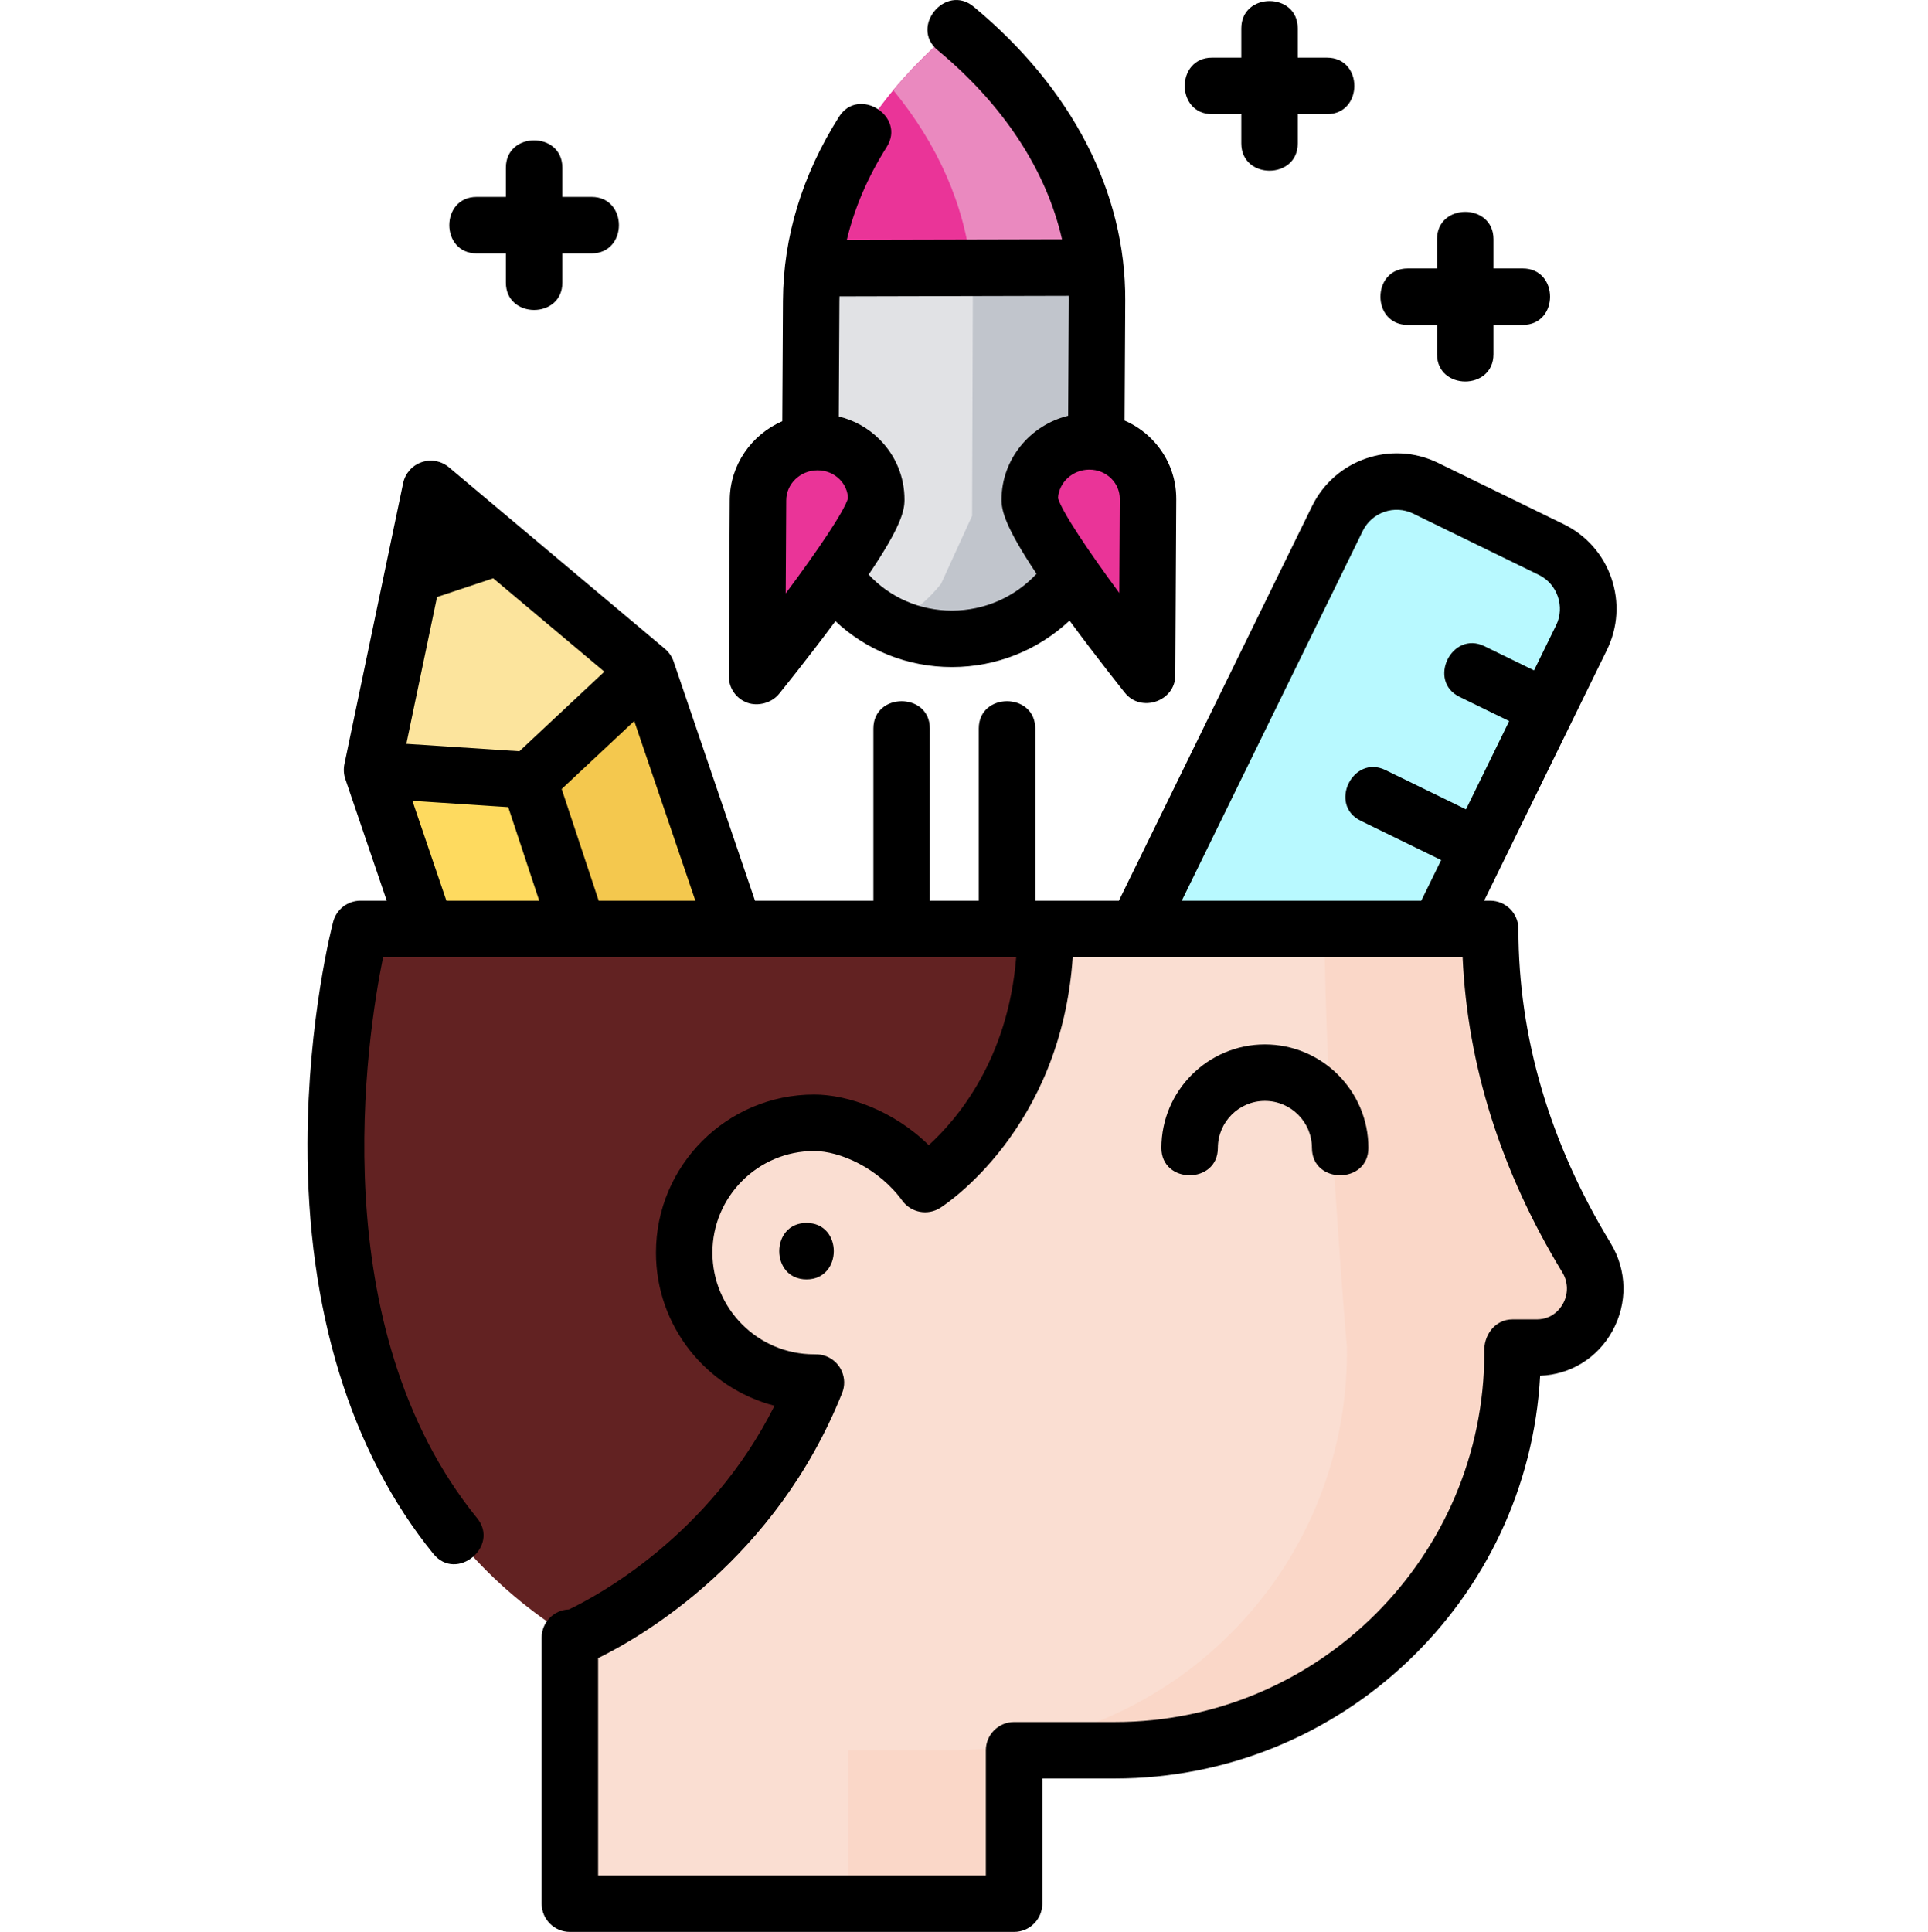 <!-- icon666.com - MILLIONS vector ICONS FREE --><svg viewBox="-81 0 511 511.999" xmlns="http://www.w3.org/2000/svg"><path d="m296.66 252.938 41.512-83.965c4.238-8.656.652-19.102-8.012-23.328l-33.324-16.258c-8.664-4.227-19.121-.633-23.359 8.023l-57.625 117.523zm0 0" fill="#b8f9ff"></path><path d="m70.039 434.008v70.512h117.73v-40.656h26.676c58.234 0 105.449-47.211 105.449-105.449v-1.27h6.352c.082 0 .168 0 .254-.004 12.055-.145 19.238-13.523 12.973-23.828-9.105-14.973-25.508-45.594-25.508-87.125h-243.926zm0 0" fill="#faded2"></path><path d="m339.473 333.316c-9.102-14.977-25.508-45.598-25.508-87.129h-43.898c0 41.531 5.93 110.957 5.93 110.957v1.27c0 58.238-47.211 105.449-105.449 105.449h-26.672v40.656h43.895v-40.656h26.676c58.234 0 105.449-47.211 105.449-105.449v-1.27h6.352c.082 0 .168-.004.254-.004 12.055-.145 19.238-13.523 12.973-23.824zm0 0" fill="#fad7c8"></path><path d="m209.562 136.715.191-57.137c.145-26.375-13.121-51.879-37.484-72.059-24.586 20.301-38.133 45.871-38.277 72.242l-.191 56.953 7.727 18.055c6.883 8.871 17.684 14.562 29.855 14.531 12.152-.027 23-5.754 29.98-14.629zm0 0" fill="#e1e2e5"></path><path d="m172.27 7.52c-6.227 5.145-11.746 10.625-16.52 16.371 13.84 16.852 21.191 36.023 21.082 55.688l-.191 57.137-8.199 17.957c-3.613 4.59-8.262 8.324-13.586 10.879 4.988 2.41 10.594 3.766 16.527 3.75 12.152-.031 23-5.754 29.98-14.633l8.199-17.957.191-57.133c.145-26.375-13.121-51.879-37.484-72.059zm0 0" fill="#c1c5cc"></path><path d="m172.27 7.52c-21.863 18.055-34.988 40.277-37.73 63.527l74.773-.117c-2.469-23.262-15.355-45.445-37.043-63.41zm0 0" fill="#f0a8d0" style="fill: rgb(234, 52, 152);"></path><path d="m172.27 7.52c-6.23 5.145-11.746 10.625-16.52 16.371 11.801 14.371 18.879 30.43 20.641 47.039l-41.844.066c-.004.016-.004.031-.008.051l74.773-.117c-2.469-23.262-15.355-45.445-37.043-63.41zm0 0" fill="#ea89bf"></path><path d="m151.242 132.465c-.043 7.867-31.602 46.75-31.602 46.75s.211-38.195.258-46.672c.043-8.477 7.102-15.367 15.758-15.387 8.652-.02 15.633 6.832 15.586 15.309zm0 0" fill="#f0a8d0" style="fill: rgb(234, 52, 152);"></path><path d="m191.926 132.367c-.043 7.867 31.094 46.594 31.094 46.594s.207-38.191.254-46.672c.047-8.477-6.934-15.328-15.59-15.309s-15.711 6.91-15.758 15.387zm0 0" fill="#f0a8d0" style="fill: rgb(234, 52, 152);"></path><path d="m90.449 177.707-57.285-48.133-15.559 74.465 42.617 3.008zm0 0" fill="#fce49d"></path><path d="m115.09 250.941-24.641-73.234-31.043 29.074-41.801-2.742 16.68 48.898zm0 0" fill="#feda5f"></path><path d="m33.164 129.574-4.777 22.859 22.73-7.773zm0 0" fill="#86919e" style="fill: rgb(98, 34, 34);"></path><path d="m90.449 177.707-31.043 29.074-.277-.02 15.062 45.191 40.898-1.012zm0 0" fill="#f4c84e"></path><path d="m134.754 366.402c-19.008 0-34.418-15.406-34.418-34.418 0-19.008 15.41-34.418 34.418-34.418 8.816 0 21.449 5.254 29.43 16.227 0 0 31.926-20.215 31.926-67.605h-181.57s-34.918 132.453 56.367 188.055c0 0 44.395-17.957 64.348-67.84" fill="#86919e" style="fill: rgb(98, 34, 34);"></path><path d="m345.867 329.43c-16.203-26.652-24.422-54.66-24.422-83.242 0-4.133-3.348-7.48-7.48-7.48h-1.602l32.531-66.445c2.93-5.984 3.352-12.75 1.188-19.047-2.164-6.297-6.652-11.375-12.641-14.297l-33.328-16.258c-12.348-6.023-27.312-.887-33.355 11.457l-51.203 104.59h-19.156c-.047 0-.098.004-.145.004-.051 0-.098-.004-.145-.004h-2.727v-45.629c0-9.652-14.965-9.652-14.965 0v45.629h-12.969v-45.629c0-9.652-14.965-9.652-14.965 0v45.629h-31.375l-21.578-63.414c-.434-1.273-1.234-2.449-2.27-3.316l-57.281-48.133c-2.016-1.691-4.773-2.203-7.258-1.344-2.488.859-4.34 2.965-4.879 5.539l-15.559 74.469c-.27 1.297-.188 2.691.238 3.941l10.977 32.258h-6.957c-3.398 0-6.371 2.289-7.238 5.574-.273 1.039-6.707 25.828-6.805 58.777-.129 44.102 11.402 81.699 33.34 108.727 6.145 7.566 17.672-1.977 11.617-9.43-41.18-50.734-29.254-127.504-24.926-148.688h167.801c-2.152 27.129-15.672 43.004-23.176 49.832-9.383-9.219-21.453-13.418-30.402-13.418-23.102 0-41.898 18.797-41.898 41.902 0 19.488 13.371 35.91 31.426 40.574-17.355 34.555-47.105 50.453-54.496 53.977-4.012.137-7.227 3.422-7.227 7.469v70.512c0 4.133 3.352 7.484 7.48 7.484h117.73c4.133 0 7.484-3.352 7.484-7.484v-33.172h19.191c60.191 0 109.535-47.336 112.762-106.738 8.059-.305 15.172-4.684 19.121-11.805 4.105-7.406 3.934-16.145-.461-23.371zm-65.672-188.73c2.422-4.945 8.414-7 13.359-4.59l33.328 16.258c4.883 2.387 6.961 8.434 4.57 13.312l-5.871 11.988-13.141-6.41c-8.676-4.23-15.238 9.219-6.562 13.449l13.125 6.402-11.449 23.387-21.336-10.406c-8.672-4.234-15.234 9.219-6.559 13.445l21.316 10.402-5.273 10.77h-63.488zm-202.52 98.008-9.809-29.602 19.234-18.012 16.199 47.613zm-42.852-80.484 14.898-4.961 29.457 24.75-22.523 21.09-29.965-1.965zm-6.523 54.016 25.395 1.668 8.215 24.801h-24.605zm304.938 133.309c-.676 1.219-2.695 4.062-6.824 4.113h-6.52c-4.742 0-7.762 4.332-7.484 8.754 0 54.02-43.949 97.965-97.965 97.965h-26.676c-4.133 0-7.48 3.352-7.48 7.484v33.172h-102.766v-57.598c11.711-5.738 47.027-26.129 64.676-70.258 1.539-3.836-.328-8.188-4.168-9.723-1.012-.406-2.059-.566-3.082-.527-.066 0-.129-.008-.195-.008-14.852 0-26.934-12.086-26.934-26.938s12.082-26.938 26.934-26.938c6.867 0 17.105 4.516 23.379 13.145 2.324 3.191 6.723 4.035 10.055 1.922 1.371-.867 32.031-20.844 35.129-66.441h103.336c1.309 28.75 10.184 56.812 26.43 83.531 1.566 2.578 1.625 5.695.156 8.344zm0 0" fill="#000000"></path><path d="m254.25 276.797c-15.125 0-27.43 12.309-27.43 27.434 0 9.652 14.965 9.652 14.965 0 0-6.875 5.59-12.469 12.465-12.469 6.879 0 12.469 5.594 12.469 12.469 0 9.652 14.965 9.652 14.965 0 0-15.125-12.305-27.434-27.434-27.434zm0 0" fill="#000000"></path><path d="m45.32 67.156h7.758v7.758c0 9.652 14.965 9.652 14.965 0v-7.758h7.758c9.652 0 9.652-14.965 0-14.965h-7.758v-7.758c0-9.652-14.965-9.652-14.965 0v7.758h-7.758c-9.652 0-9.652 14.965 0 14.965zm0 0" fill="#000000"></path><path d="m240.238 30.246h7.758v7.754c0 9.652 14.965 9.652 14.965 0v-7.754h7.762c9.648 0 9.648-14.965 0-14.965h-7.762v-7.762c0-9.652-14.965-9.652-14.965 0v7.758h-7.758c-9.648.004-9.648 14.969 0 14.969zm0 0" fill="#000000"></path><path d="m292.117 86.113h7.758v7.754c0 9.652 14.965 9.652 14.965 0v-7.754h7.758c9.652 0 9.652-14.965 0-14.965h-7.758v-7.762c0-9.648-14.965-9.648-14.965 0v7.762h-7.758c-9.652 0-9.652 14.965 0 14.965zm0 0" fill="#000000"></path><path d="m117.121 186.258c2.828 1.016 6.43.012 8.328-2.328.312-.383 7.43-9.164 14.969-19.309 8.289 7.797 19.203 12.164 30.867 12.164h.117c11.695-.027 22.688-4.453 31.074-12.312 7.41 10.082 14.402 18.793 14.707 19.176 4.266 5.305 13.277 2.227 13.316-4.648l.254-46.672c.035-6.047-2.309-11.746-6.598-16.051-2.07-2.074-4.477-3.691-7.094-4.832l.176-31.828c.156-28.609-14.117-56.262-40.195-77.859-7.434-6.16-16.977 5.367-9.547 11.523 17.48 14.48 28.828 31.871 32.992 50.156l-57.047.137c2.004-8.414 5.531-16.648 10.57-24.621 5.156-8.16-7.492-16.152-12.652-7.996-9.762 15.441-14.758 31.848-14.848 48.766l-.176 31.902c-8.141 3.555-13.871 11.578-13.922 20.879l-.254 46.672c-.02 3.172 1.969 6.016 4.961 7.082zm10.258-53.672c.023-4.371 3.746-7.934 8.293-7.945h.023c2.23 0 4.301.844 5.832 2.383 1.359 1.363 2.141 3.133 2.227 5.016-1.027 3.5-8.016 13.844-16.512 25.223zm88.277 24.555c-8.363-11.324-15.234-21.629-16.234-25.125.234-4.188 3.867-7.543 8.281-7.555h.02c2.23 0 4.305.848 5.836 2.387 1.449 1.453 2.242 3.375 2.234 5.402zm-13.395-78.742c.004.379.012.758.012 1.141l-.168 30.645c-10.074 2.484-17.602 11.477-17.66 22.145-.016 2.867.824 7.059 9.281 19.742-5.793 6.199-13.801 9.73-22.363 9.75-.027 0-.051 0-.078 0-8.488 0-16.379-3.453-22.055-9.547 8.594-12.719 9.477-16.906 9.496-19.766.031-6.051-2.312-11.75-6.602-16.051-3.016-3.027-6.746-5.086-10.816-6.082l.168-30.57c0-.422.02-.84.027-1.258zm0 0" fill="#000000"></path><path d="m132.758 324.102c-9.629 0-9.645 14.965 0 14.965 9.629 0 9.645-14.965 0-14.965zm0 0" fill="#000000"></path></svg>